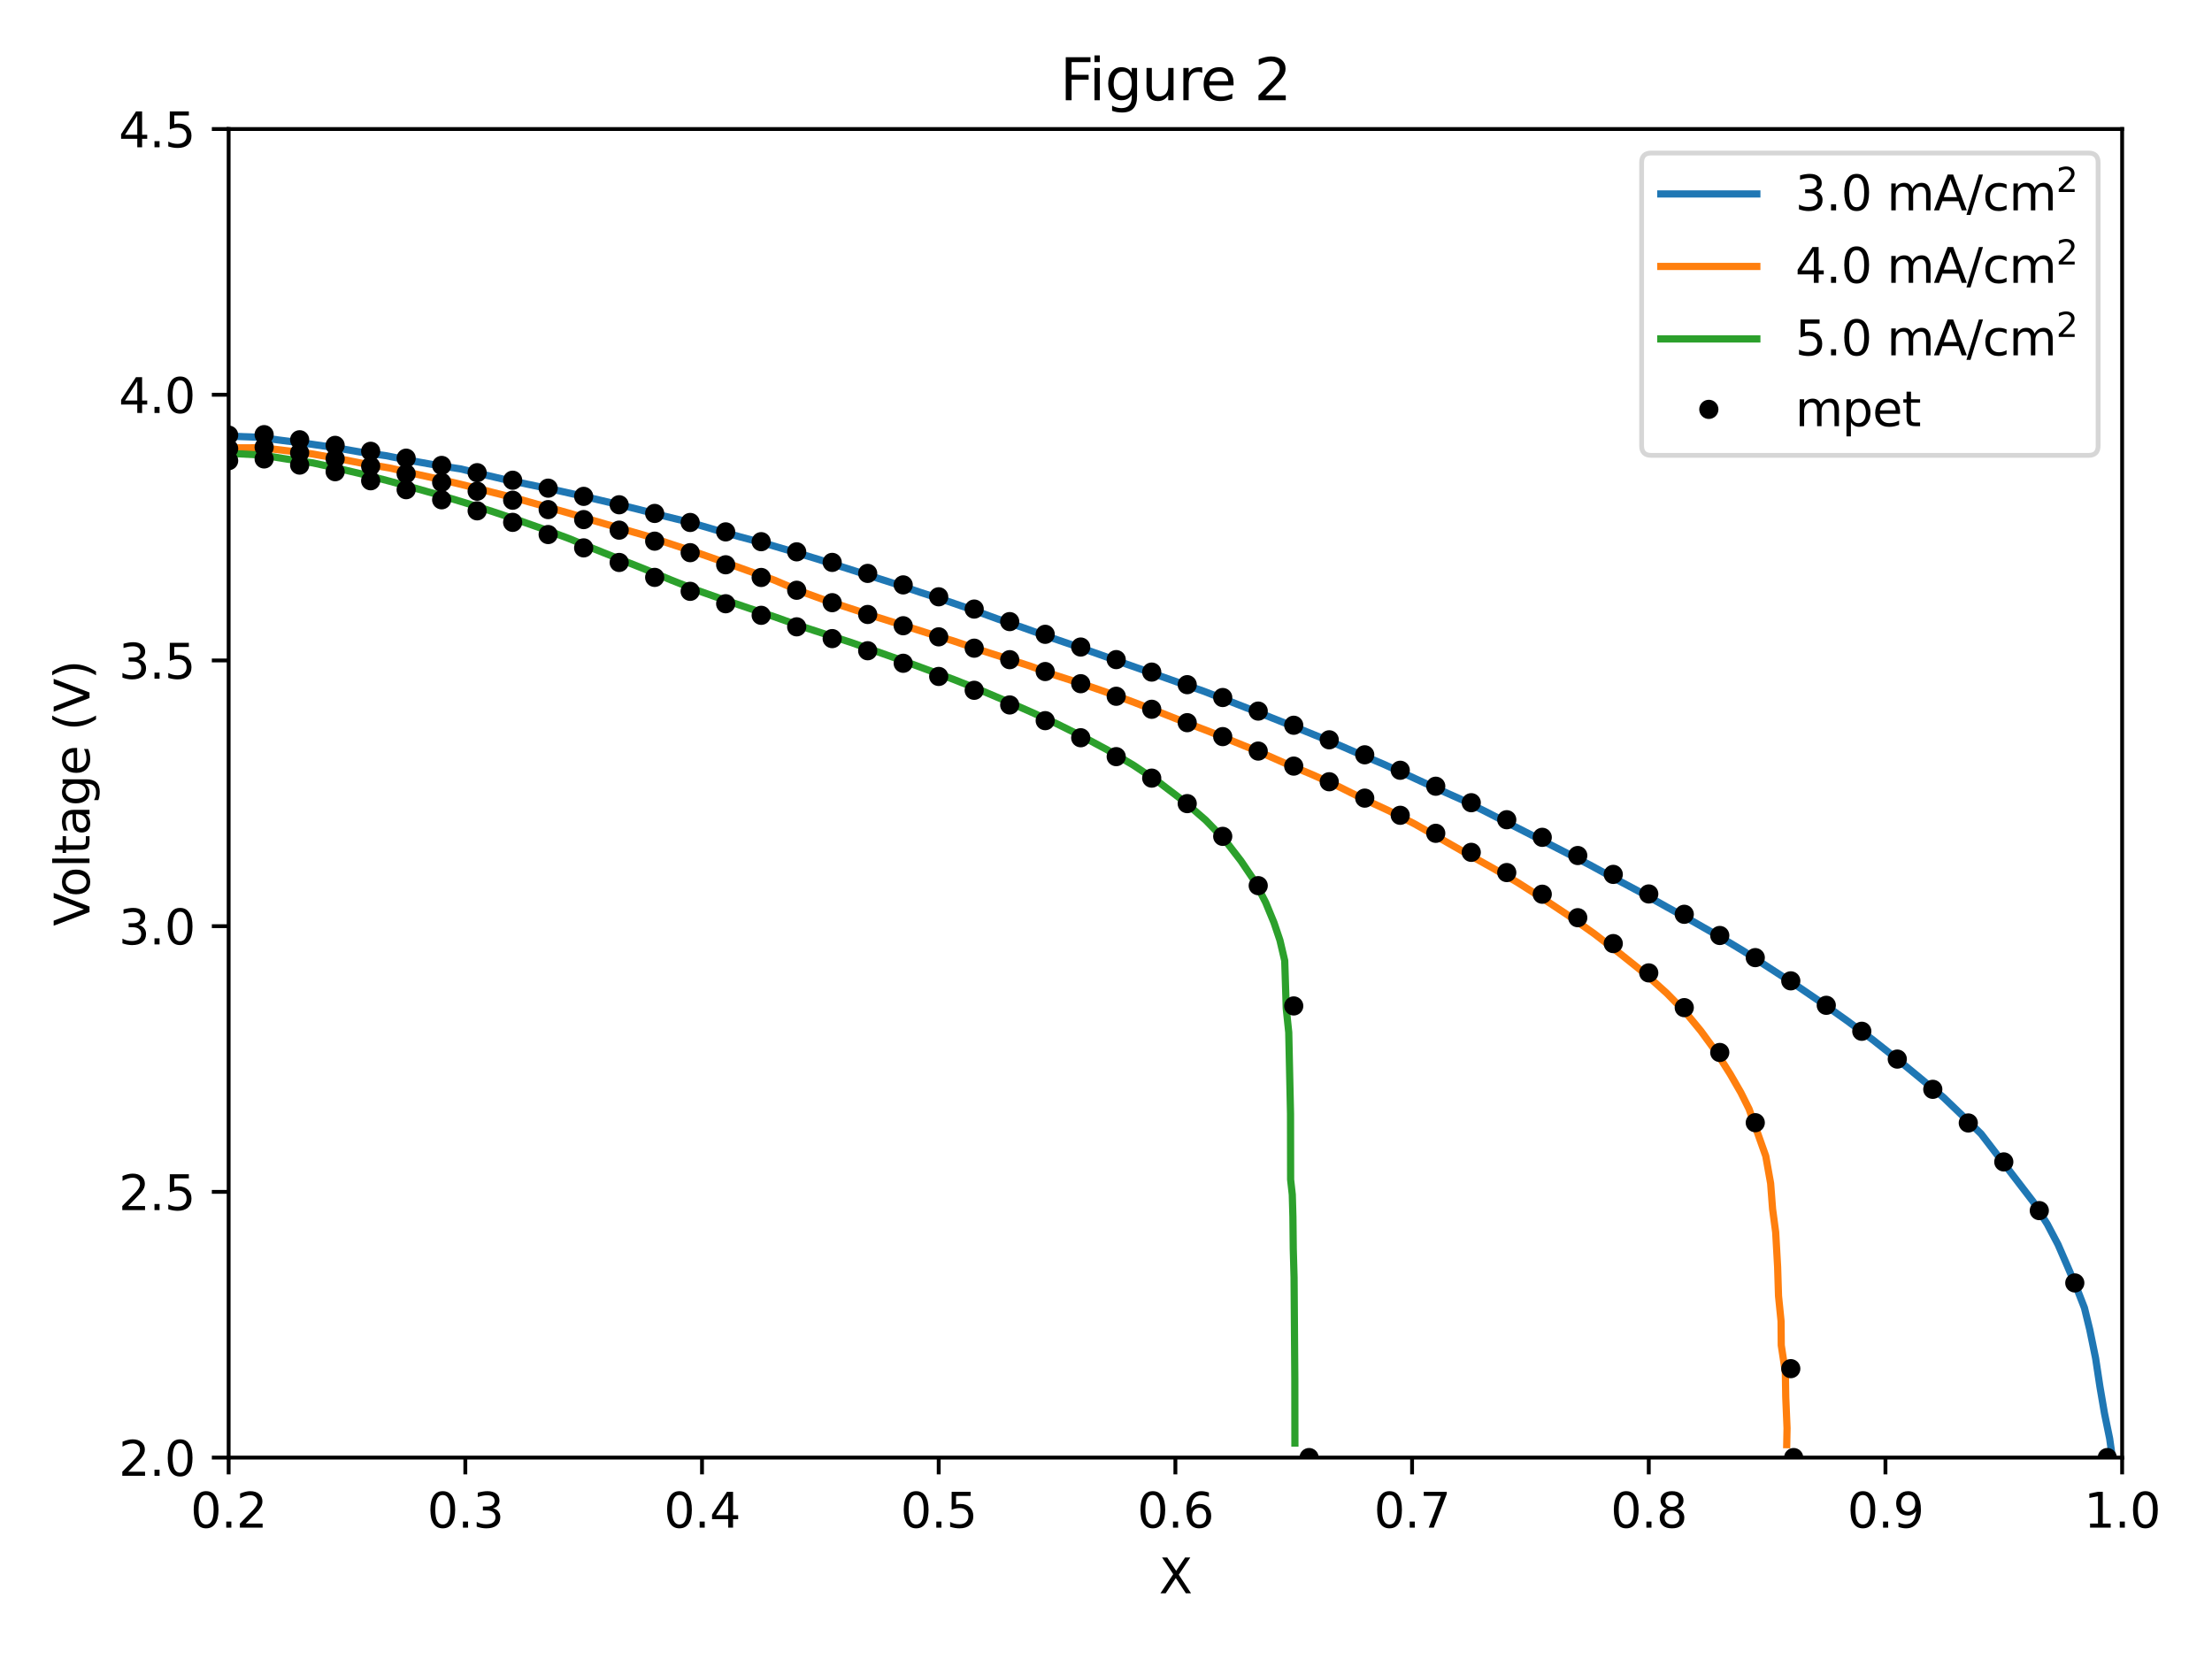 <?xml version="1.0" encoding="utf-8" standalone="no"?>
<!DOCTYPE svg PUBLIC "-//W3C//DTD SVG 1.1//EN"
  "http://www.w3.org/Graphics/SVG/1.1/DTD/svg11.dtd">
<svg xmlns:xlink="http://www.w3.org/1999/xlink" width="460.8pt" height="345.6pt" viewBox="0 0 460.8 345.6" xmlns="http://www.w3.org/2000/svg" version="1.1">
 <defs>
  <style type="text/css">*{stroke-linejoin: round; stroke-linecap: butt}</style>
 </defs>
 <g id="figure_1">
  <g id="patch_1">
   <path d="M 0 345.6 
L 460.8 345.6 
L 460.8 0 
L 0 0 
z
" style="fill: #ffffff"/>
  </g>
  <g id="axes_1">
   <g id="patch_2">
    <path d="M 47.63 303.64 
L 442.08 303.64 
L 442.08 26.88 
L 47.63 26.88 
z
" style="fill: #ffffff"/>
   </g>
   <g id="matplotlib.axis_1">
    <g id="xtick_1">
     <g id="line2d_1">
      <defs>
       <path id="mc7cf202cdc" d="M 0 0 
L 0 3.5 
" style="stroke: #000000; stroke-width: 0.8"/>
      </defs>
      <g>
       <use xlink:href="#mc7cf202cdc" x="47.63" y="303.64" style="stroke: #000000; stroke-width: 0.8"/>
      </g>
     </g>
     <g id="text_1">
      <!-- 0.2 -->
      <g transform="translate(39.678 318.238) scale(0.1 -0.1)">
       <defs>
        <path id="DejaVuSans-30" d="M 2034 4250 
Q 1547 4250 1301 3770 
Q 1056 3291 1056 2328 
Q 1056 1369 1301 889 
Q 1547 409 2034 409 
Q 2525 409 2770 889 
Q 3016 1369 3016 2328 
Q 3016 3291 2770 3770 
Q 2525 4250 2034 4250 
z
M 2034 4750 
Q 2819 4750 3233 4129 
Q 3647 3509 3647 2328 
Q 3647 1150 3233 529 
Q 2819 -91 2034 -91 
Q 1250 -91 836 529 
Q 422 1150 422 2328 
Q 422 3509 836 4129 
Q 1250 4750 2034 4750 
z
" transform="scale(0.016)"/>
        <path id="DejaVuSans-2e" d="M 684 794 
L 1344 794 
L 1344 0 
L 684 0 
L 684 794 
z
" transform="scale(0.016)"/>
        <path id="DejaVuSans-32" d="M 1228 531 
L 3431 531 
L 3431 0 
L 469 0 
L 469 531 
Q 828 903 1448 1529 
Q 2069 2156 2228 2338 
Q 2531 2678 2651 2914 
Q 2772 3150 2772 3378 
Q 2772 3750 2511 3984 
Q 2250 4219 1831 4219 
Q 1534 4219 1204 4116 
Q 875 4013 500 3803 
L 500 4441 
Q 881 4594 1212 4672 
Q 1544 4750 1819 4750 
Q 2544 4750 2975 4387 
Q 3406 4025 3406 3419 
Q 3406 3131 3298 2873 
Q 3191 2616 2906 2266 
Q 2828 2175 2409 1742 
Q 1991 1309 1228 531 
z
" transform="scale(0.016)"/>
       </defs>
       <use xlink:href="#DejaVuSans-30"/>
       <use xlink:href="#DejaVuSans-2e" x="63.623"/>
       <use xlink:href="#DejaVuSans-32" x="95.41"/>
      </g>
     </g>
    </g>
    <g id="xtick_2">
     <g id="line2d_2">
      <g>
       <use xlink:href="#mc7cf202cdc" x="96.936" y="303.64" style="stroke: #000000; stroke-width: 0.8"/>
      </g>
     </g>
     <g id="text_2">
      <!-- 0.3 -->
      <g transform="translate(88.985 318.238) scale(0.1 -0.1)">
       <defs>
        <path id="DejaVuSans-33" d="M 2597 2516 
Q 3050 2419 3304 2112 
Q 3559 1806 3559 1356 
Q 3559 666 3084 287 
Q 2609 -91 1734 -91 
Q 1441 -91 1130 -33 
Q 819 25 488 141 
L 488 750 
Q 750 597 1062 519 
Q 1375 441 1716 441 
Q 2309 441 2620 675 
Q 2931 909 2931 1356 
Q 2931 1769 2642 2001 
Q 2353 2234 1838 2234 
L 1294 2234 
L 1294 2753 
L 1863 2753 
Q 2328 2753 2575 2939 
Q 2822 3125 2822 3475 
Q 2822 3834 2567 4026 
Q 2313 4219 1838 4219 
Q 1578 4219 1281 4162 
Q 984 4106 628 3988 
L 628 4550 
Q 988 4650 1302 4700 
Q 1616 4750 1894 4750 
Q 2613 4750 3031 4423 
Q 3450 4097 3450 3541 
Q 3450 3153 3228 2886 
Q 3006 2619 2597 2516 
z
" transform="scale(0.016)"/>
       </defs>
       <use xlink:href="#DejaVuSans-30"/>
       <use xlink:href="#DejaVuSans-2e" x="63.623"/>
       <use xlink:href="#DejaVuSans-33" x="95.41"/>
      </g>
     </g>
    </g>
    <g id="xtick_3">
     <g id="line2d_3">
      <g>
       <use xlink:href="#mc7cf202cdc" x="146.243" y="303.64" style="stroke: #000000; stroke-width: 0.8"/>
      </g>
     </g>
     <g id="text_3">
      <!-- 0.4 -->
      <g transform="translate(138.291 318.238) scale(0.1 -0.1)">
       <defs>
        <path id="DejaVuSans-34" d="M 2419 4116 
L 825 1625 
L 2419 1625 
L 2419 4116 
z
M 2253 4666 
L 3047 4666 
L 3047 1625 
L 3713 1625 
L 3713 1100 
L 3047 1100 
L 3047 0 
L 2419 0 
L 2419 1100 
L 313 1100 
L 313 1709 
L 2253 4666 
z
" transform="scale(0.016)"/>
       </defs>
       <use xlink:href="#DejaVuSans-30"/>
       <use xlink:href="#DejaVuSans-2e" x="63.623"/>
       <use xlink:href="#DejaVuSans-34" x="95.41"/>
      </g>
     </g>
    </g>
    <g id="xtick_4">
     <g id="line2d_4">
      <g>
       <use xlink:href="#mc7cf202cdc" x="195.549" y="303.64" style="stroke: #000000; stroke-width: 0.8"/>
      </g>
     </g>
     <g id="text_4">
      <!-- 0.5 -->
      <g transform="translate(187.597 318.238) scale(0.1 -0.1)">
       <defs>
        <path id="DejaVuSans-35" d="M 691 4666 
L 3169 4666 
L 3169 4134 
L 1269 4134 
L 1269 2991 
Q 1406 3038 1543 3061 
Q 1681 3084 1819 3084 
Q 2600 3084 3056 2656 
Q 3513 2228 3513 1497 
Q 3513 744 3044 326 
Q 2575 -91 1722 -91 
Q 1428 -91 1123 -41 
Q 819 9 494 109 
L 494 744 
Q 775 591 1075 516 
Q 1375 441 1709 441 
Q 2250 441 2565 725 
Q 2881 1009 2881 1497 
Q 2881 1984 2565 2268 
Q 2250 2553 1709 2553 
Q 1456 2553 1204 2497 
Q 953 2441 691 2322 
L 691 4666 
z
" transform="scale(0.016)"/>
       </defs>
       <use xlink:href="#DejaVuSans-30"/>
       <use xlink:href="#DejaVuSans-2e" x="63.623"/>
       <use xlink:href="#DejaVuSans-35" x="95.41"/>
      </g>
     </g>
    </g>
    <g id="xtick_5">
     <g id="line2d_5">
      <g>
       <use xlink:href="#mc7cf202cdc" x="244.855" y="303.64" style="stroke: #000000; stroke-width: 0.8"/>
      </g>
     </g>
     <g id="text_5">
      <!-- 0.6 -->
      <g transform="translate(236.903 318.238) scale(0.1 -0.1)">
       <defs>
        <path id="DejaVuSans-36" d="M 2113 2584 
Q 1688 2584 1439 2293 
Q 1191 2003 1191 1497 
Q 1191 994 1439 701 
Q 1688 409 2113 409 
Q 2538 409 2786 701 
Q 3034 994 3034 1497 
Q 3034 2003 2786 2293 
Q 2538 2584 2113 2584 
z
M 3366 4563 
L 3366 3988 
Q 3128 4100 2886 4159 
Q 2644 4219 2406 4219 
Q 1781 4219 1451 3797 
Q 1122 3375 1075 2522 
Q 1259 2794 1537 2939 
Q 1816 3084 2150 3084 
Q 2853 3084 3261 2657 
Q 3669 2231 3669 1497 
Q 3669 778 3244 343 
Q 2819 -91 2113 -91 
Q 1303 -91 875 529 
Q 447 1150 447 2328 
Q 447 3434 972 4092 
Q 1497 4750 2381 4750 
Q 2619 4750 2861 4703 
Q 3103 4656 3366 4563 
z
" transform="scale(0.016)"/>
       </defs>
       <use xlink:href="#DejaVuSans-30"/>
       <use xlink:href="#DejaVuSans-2e" x="63.623"/>
       <use xlink:href="#DejaVuSans-36" x="95.41"/>
      </g>
     </g>
    </g>
    <g id="xtick_6">
     <g id="line2d_6">
      <g>
       <use xlink:href="#mc7cf202cdc" x="294.161" y="303.64" style="stroke: #000000; stroke-width: 0.8"/>
      </g>
     </g>
     <g id="text_6">
      <!-- 0.7 -->
      <g transform="translate(286.21 318.238) scale(0.1 -0.1)">
       <defs>
        <path id="DejaVuSans-37" d="M 525 4666 
L 3525 4666 
L 3525 4397 
L 1831 0 
L 1172 0 
L 2766 4134 
L 525 4134 
L 525 4666 
z
" transform="scale(0.016)"/>
       </defs>
       <use xlink:href="#DejaVuSans-30"/>
       <use xlink:href="#DejaVuSans-2e" x="63.623"/>
       <use xlink:href="#DejaVuSans-37" x="95.41"/>
      </g>
     </g>
    </g>
    <g id="xtick_7">
     <g id="line2d_7">
      <g>
       <use xlink:href="#mc7cf202cdc" x="343.467" y="303.64" style="stroke: #000000; stroke-width: 0.8"/>
      </g>
     </g>
     <g id="text_7">
      <!-- 0.8 -->
      <g transform="translate(335.516 318.238) scale(0.1 -0.1)">
       <defs>
        <path id="DejaVuSans-38" d="M 2034 2216 
Q 1584 2216 1326 1975 
Q 1069 1734 1069 1313 
Q 1069 891 1326 650 
Q 1584 409 2034 409 
Q 2484 409 2743 651 
Q 3003 894 3003 1313 
Q 3003 1734 2745 1975 
Q 2488 2216 2034 2216 
z
M 1403 2484 
Q 997 2584 770 2862 
Q 544 3141 544 3541 
Q 544 4100 942 4425 
Q 1341 4750 2034 4750 
Q 2731 4750 3128 4425 
Q 3525 4100 3525 3541 
Q 3525 3141 3298 2862 
Q 3072 2584 2669 2484 
Q 3125 2378 3379 2068 
Q 3634 1759 3634 1313 
Q 3634 634 3220 271 
Q 2806 -91 2034 -91 
Q 1263 -91 848 271 
Q 434 634 434 1313 
Q 434 1759 690 2068 
Q 947 2378 1403 2484 
z
M 1172 3481 
Q 1172 3119 1398 2916 
Q 1625 2713 2034 2713 
Q 2441 2713 2670 2916 
Q 2900 3119 2900 3481 
Q 2900 3844 2670 4047 
Q 2441 4250 2034 4250 
Q 1625 4250 1398 4047 
Q 1172 3844 1172 3481 
z
" transform="scale(0.016)"/>
       </defs>
       <use xlink:href="#DejaVuSans-30"/>
       <use xlink:href="#DejaVuSans-2e" x="63.623"/>
       <use xlink:href="#DejaVuSans-38" x="95.41"/>
      </g>
     </g>
    </g>
    <g id="xtick_8">
     <g id="line2d_8">
      <g>
       <use xlink:href="#mc7cf202cdc" x="392.774" y="303.64" style="stroke: #000000; stroke-width: 0.8"/>
      </g>
     </g>
     <g id="text_8">
      <!-- 0.9 -->
      <g transform="translate(384.822 318.238) scale(0.1 -0.1)">
       <defs>
        <path id="DejaVuSans-39" d="M 703 97 
L 703 672 
Q 941 559 1184 500 
Q 1428 441 1663 441 
Q 2288 441 2617 861 
Q 2947 1281 2994 2138 
Q 2813 1869 2534 1725 
Q 2256 1581 1919 1581 
Q 1219 1581 811 2004 
Q 403 2428 403 3163 
Q 403 3881 828 4315 
Q 1253 4750 1959 4750 
Q 2769 4750 3195 4129 
Q 3622 3509 3622 2328 
Q 3622 1225 3098 567 
Q 2575 -91 1691 -91 
Q 1453 -91 1209 -44 
Q 966 3 703 97 
z
M 1959 2075 
Q 2384 2075 2632 2365 
Q 2881 2656 2881 3163 
Q 2881 3666 2632 3958 
Q 2384 4250 1959 4250 
Q 1534 4250 1286 3958 
Q 1038 3666 1038 3163 
Q 1038 2656 1286 2365 
Q 1534 2075 1959 2075 
z
" transform="scale(0.016)"/>
       </defs>
       <use xlink:href="#DejaVuSans-30"/>
       <use xlink:href="#DejaVuSans-2e" x="63.623"/>
       <use xlink:href="#DejaVuSans-39" x="95.41"/>
      </g>
     </g>
    </g>
    <g id="xtick_9">
     <g id="line2d_9">
      <g>
       <use xlink:href="#mc7cf202cdc" x="442.08" y="303.64" style="stroke: #000000; stroke-width: 0.8"/>
      </g>
     </g>
     <g id="text_9">
      <!-- 1.0 -->
      <g transform="translate(434.128 318.238) scale(0.1 -0.1)">
       <defs>
        <path id="DejaVuSans-31" d="M 794 531 
L 1825 531 
L 1825 4091 
L 703 3866 
L 703 4441 
L 1819 4666 
L 2450 4666 
L 2450 531 
L 3481 531 
L 3481 0 
L 794 0 
L 794 531 
z
" transform="scale(0.016)"/>
       </defs>
       <use xlink:href="#DejaVuSans-31"/>
       <use xlink:href="#DejaVuSans-2e" x="63.623"/>
       <use xlink:href="#DejaVuSans-30" x="95.41"/>
      </g>
     </g>
    </g>
    <g id="text_10">
     <!-- X -->
     <g transform="translate(241.43 331.917) scale(0.1 -0.1)">
      <defs>
       <path id="DejaVuSans-58" d="M 403 4666 
L 1081 4666 
L 2241 2931 
L 3406 4666 
L 4084 4666 
L 2584 2425 
L 4184 0 
L 3506 0 
L 2194 1984 
L 872 0 
L 191 0 
L 1856 2491 
L 403 4666 
z
" transform="scale(0.016)"/>
      </defs>
      <use xlink:href="#DejaVuSans-58"/>
     </g>
    </g>
   </g>
   <g id="matplotlib.axis_2">
    <g id="ytick_1">
     <g id="line2d_10">
      <defs>
       <path id="m105c215c92" d="M 0 0 
L -3.5 0 
" style="stroke: #000000; stroke-width: 0.8"/>
      </defs>
      <g>
       <use xlink:href="#m105c215c92" x="47.63" y="303.64" style="stroke: #000000; stroke-width: 0.8"/>
      </g>
     </g>
     <g id="text_11">
      <!-- 2.0 -->
      <g transform="translate(24.727 307.439) scale(0.1 -0.1)">
       <use xlink:href="#DejaVuSans-32"/>
       <use xlink:href="#DejaVuSans-2e" x="63.623"/>
       <use xlink:href="#DejaVuSans-30" x="95.41"/>
      </g>
     </g>
    </g>
    <g id="ytick_2">
     <g id="line2d_11">
      <g>
       <use xlink:href="#m105c215c92" x="47.63" y="248.288" style="stroke: #000000; stroke-width: 0.8"/>
      </g>
     </g>
     <g id="text_12">
      <!-- 2.5 -->
      <g transform="translate(24.727 252.087) scale(0.1 -0.1)">
       <use xlink:href="#DejaVuSans-32"/>
       <use xlink:href="#DejaVuSans-2e" x="63.623"/>
       <use xlink:href="#DejaVuSans-35" x="95.41"/>
      </g>
     </g>
    </g>
    <g id="ytick_3">
     <g id="line2d_12">
      <g>
       <use xlink:href="#m105c215c92" x="47.63" y="192.936" style="stroke: #000000; stroke-width: 0.8"/>
      </g>
     </g>
     <g id="text_13">
      <!-- 3.0 -->
      <g transform="translate(24.727 196.735) scale(0.1 -0.1)">
       <use xlink:href="#DejaVuSans-33"/>
       <use xlink:href="#DejaVuSans-2e" x="63.623"/>
       <use xlink:href="#DejaVuSans-30" x="95.41"/>
      </g>
     </g>
    </g>
    <g id="ytick_4">
     <g id="line2d_13">
      <g>
       <use xlink:href="#m105c215c92" x="47.63" y="137.584" style="stroke: #000000; stroke-width: 0.8"/>
      </g>
     </g>
     <g id="text_14">
      <!-- 3.5 -->
      <g transform="translate(24.727 141.383) scale(0.1 -0.1)">
       <use xlink:href="#DejaVuSans-33"/>
       <use xlink:href="#DejaVuSans-2e" x="63.623"/>
       <use xlink:href="#DejaVuSans-35" x="95.41"/>
      </g>
     </g>
    </g>
    <g id="ytick_5">
     <g id="line2d_14">
      <g>
       <use xlink:href="#m105c215c92" x="47.63" y="82.232" style="stroke: #000000; stroke-width: 0.8"/>
      </g>
     </g>
     <g id="text_15">
      <!-- 4.0 -->
      <g transform="translate(24.727 86.031) scale(0.1 -0.1)">
       <use xlink:href="#DejaVuSans-34"/>
       <use xlink:href="#DejaVuSans-2e" x="63.623"/>
       <use xlink:href="#DejaVuSans-30" x="95.41"/>
      </g>
     </g>
    </g>
    <g id="ytick_6">
     <g id="line2d_15">
      <g>
       <use xlink:href="#m105c215c92" x="47.63" y="26.88" style="stroke: #000000; stroke-width: 0.8"/>
      </g>
     </g>
     <g id="text_16">
      <!-- 4.5 -->
      <g transform="translate(24.727 30.679) scale(0.1 -0.1)">
       <use xlink:href="#DejaVuSans-34"/>
       <use xlink:href="#DejaVuSans-2e" x="63.623"/>
       <use xlink:href="#DejaVuSans-35" x="95.41"/>
      </g>
     </g>
    </g>
    <g id="text_17">
     <!-- Voltage (V) -->
     <g transform="translate(18.647 192.927) rotate(-90) scale(0.1 -0.1)">
      <defs>
       <path id="DejaVuSans-56" d="M 1831 0 
L 50 4666 
L 709 4666 
L 2188 738 
L 3669 4666 
L 4325 4666 
L 2547 0 
L 1831 0 
z
" transform="scale(0.016)"/>
       <path id="DejaVuSans-6f" d="M 1959 3097 
Q 1497 3097 1228 2736 
Q 959 2375 959 1747 
Q 959 1119 1226 758 
Q 1494 397 1959 397 
Q 2419 397 2687 759 
Q 2956 1122 2956 1747 
Q 2956 2369 2687 2733 
Q 2419 3097 1959 3097 
z
M 1959 3584 
Q 2709 3584 3137 3096 
Q 3566 2609 3566 1747 
Q 3566 888 3137 398 
Q 2709 -91 1959 -91 
Q 1206 -91 779 398 
Q 353 888 353 1747 
Q 353 2609 779 3096 
Q 1206 3584 1959 3584 
z
" transform="scale(0.016)"/>
       <path id="DejaVuSans-6c" d="M 603 4863 
L 1178 4863 
L 1178 0 
L 603 0 
L 603 4863 
z
" transform="scale(0.016)"/>
       <path id="DejaVuSans-74" d="M 1172 4494 
L 1172 3500 
L 2356 3500 
L 2356 3053 
L 1172 3053 
L 1172 1153 
Q 1172 725 1289 603 
Q 1406 481 1766 481 
L 2356 481 
L 2356 0 
L 1766 0 
Q 1100 0 847 248 
Q 594 497 594 1153 
L 594 3053 
L 172 3053 
L 172 3500 
L 594 3500 
L 594 4494 
L 1172 4494 
z
" transform="scale(0.016)"/>
       <path id="DejaVuSans-61" d="M 2194 1759 
Q 1497 1759 1228 1600 
Q 959 1441 959 1056 
Q 959 750 1161 570 
Q 1363 391 1709 391 
Q 2188 391 2477 730 
Q 2766 1069 2766 1631 
L 2766 1759 
L 2194 1759 
z
M 3341 1997 
L 3341 0 
L 2766 0 
L 2766 531 
Q 2569 213 2275 61 
Q 1981 -91 1556 -91 
Q 1019 -91 701 211 
Q 384 513 384 1019 
Q 384 1609 779 1909 
Q 1175 2209 1959 2209 
L 2766 2209 
L 2766 2266 
Q 2766 2663 2505 2880 
Q 2244 3097 1772 3097 
Q 1472 3097 1187 3025 
Q 903 2953 641 2809 
L 641 3341 
Q 956 3463 1253 3523 
Q 1550 3584 1831 3584 
Q 2591 3584 2966 3190 
Q 3341 2797 3341 1997 
z
" transform="scale(0.016)"/>
       <path id="DejaVuSans-67" d="M 2906 1791 
Q 2906 2416 2648 2759 
Q 2391 3103 1925 3103 
Q 1463 3103 1205 2759 
Q 947 2416 947 1791 
Q 947 1169 1205 825 
Q 1463 481 1925 481 
Q 2391 481 2648 825 
Q 2906 1169 2906 1791 
z
M 3481 434 
Q 3481 -459 3084 -895 
Q 2688 -1331 1869 -1331 
Q 1566 -1331 1297 -1286 
Q 1028 -1241 775 -1147 
L 775 -588 
Q 1028 -725 1275 -790 
Q 1522 -856 1778 -856 
Q 2344 -856 2625 -561 
Q 2906 -266 2906 331 
L 2906 616 
Q 2728 306 2450 153 
Q 2172 0 1784 0 
Q 1141 0 747 490 
Q 353 981 353 1791 
Q 353 2603 747 3093 
Q 1141 3584 1784 3584 
Q 2172 3584 2450 3431 
Q 2728 3278 2906 2969 
L 2906 3500 
L 3481 3500 
L 3481 434 
z
" transform="scale(0.016)"/>
       <path id="DejaVuSans-65" d="M 3597 1894 
L 3597 1613 
L 953 1613 
Q 991 1019 1311 708 
Q 1631 397 2203 397 
Q 2534 397 2845 478 
Q 3156 559 3463 722 
L 3463 178 
Q 3153 47 2828 -22 
Q 2503 -91 2169 -91 
Q 1331 -91 842 396 
Q 353 884 353 1716 
Q 353 2575 817 3079 
Q 1281 3584 2069 3584 
Q 2775 3584 3186 3129 
Q 3597 2675 3597 1894 
z
M 3022 2063 
Q 3016 2534 2758 2815 
Q 2500 3097 2075 3097 
Q 1594 3097 1305 2825 
Q 1016 2553 972 2059 
L 3022 2063 
z
" transform="scale(0.016)"/>
       <path id="DejaVuSans-20" transform="scale(0.016)"/>
       <path id="DejaVuSans-28" d="M 1984 4856 
Q 1566 4138 1362 3434 
Q 1159 2731 1159 2009 
Q 1159 1288 1364 580 
Q 1569 -128 1984 -844 
L 1484 -844 
Q 1016 -109 783 600 
Q 550 1309 550 2009 
Q 550 2706 781 3412 
Q 1013 4119 1484 4856 
L 1984 4856 
z
" transform="scale(0.016)"/>
       <path id="DejaVuSans-29" d="M 513 4856 
L 1013 4856 
Q 1481 4119 1714 3412 
Q 1947 2706 1947 2009 
Q 1947 1309 1714 600 
Q 1481 -109 1013 -844 
L 513 -844 
Q 928 -128 1133 580 
Q 1338 1288 1338 2009 
Q 1338 2731 1133 3434 
Q 928 4138 513 4856 
z
" transform="scale(0.016)"/>
      </defs>
      <use xlink:href="#DejaVuSans-56"/>
      <use xlink:href="#DejaVuSans-6f" x="60.658"/>
      <use xlink:href="#DejaVuSans-6c" x="121.84"/>
      <use xlink:href="#DejaVuSans-74" x="149.623"/>
      <use xlink:href="#DejaVuSans-61" x="188.832"/>
      <use xlink:href="#DejaVuSans-67" x="250.111"/>
      <use xlink:href="#DejaVuSans-65" x="313.588"/>
      <use xlink:href="#DejaVuSans-20" x="375.111"/>
      <use xlink:href="#DejaVuSans-28" x="406.898"/>
      <use xlink:href="#DejaVuSans-56" x="445.912"/>
      <use xlink:href="#DejaVuSans-29" x="514.32"/>
     </g>
    </g>
   </g>
   <g id="line2d_16">
    <path d="M 48.253 90.88 
L 53.592 91.076 
L 58.937 91.775 
L 64.281 92.448 
L 69.626 93.222 
L 74.973 94.152 
L 80.318 94.913 
L 85.868 96.006 
L 91.041 96.933 
L 95.981 97.688 
L 100.142 98.717 
L 104.91 99.834 
L 110.301 100.954 
L 116.785 102.316 
L 122.134 103.523 
L 127.485 104.782 
L 132.835 106.076 
L 138.187 107.457 
L 143.538 108.768 
L 148.892 110.34 
L 154.245 111.86 
L 159.597 113.275 
L 164.95 114.847 
L 170.305 116.471 
L 175.66 118.164 
L 181.015 119.875 
L 186.37 121.586 
L 191.726 123.4 
L 197.081 125.128 
L 202.438 126.978 
L 207.796 128.931 
L 213.152 130.764 
L 218.51 132.682 
L 223.866 134.515 
L 229.223 136.399 
L 234.581 138.318 
L 239.938 140.202 
L 245.295 142.104 
L 250.651 143.953 
L 256.01 146.028 
L 261.37 148.121 
L 266.729 150.248 
L 272.089 152.393 
L 277.449 154.572 
L 282.811 156.907 
L 288.172 159.173 
L 293.535 161.613 
L 298.898 164.088 
L 304.261 166.475 
L 309.626 169.14 
L 314.992 171.893 
L 320.358 174.627 
L 325.725 177.38 
L 331.091 180.132 
L 336.459 183.057 
L 341.827 185.914 
L 347.196 188.926 
L 352.564 191.887 
L 357.934 194.951 
L 363.305 198.189 
L 368.679 201.688 
L 374.053 205.169 
L 379.43 208.841 
L 384.807 212.652 
L 390.187 216.654 
L 395.08 220.531 
L 399.975 224.555 
L 404.87 228.622 
L 409.281 232.858 
L 412.714 236.222 
L 423.538 250.326 
L 426.499 255.029 
L 428.728 259.265 
L 430.717 263.845 
L 432.459 267.916 
L 434.228 272.456 
L 435.34 277.013 
L 436.557 282.96 
L 437.453 288.873 
L 438.39 294.364 
L 439.482 299.693 
L 439.93 302.866 
" clip-path="url(#pd13c7bc0a1)" style="fill: none; stroke: #1f77b4; stroke-width: 1.5; stroke-linecap: square"/>
   </g>
   <g id="line2d_17">
    <path d="M 49.2 93.295 
L 54.522 93.278 
L 59.85 93.906 
L 65.178 94.584 
L 70.508 95.542 
L 75.84 96.591 
L 81.17 97.494 
L 86.502 98.732 
L 91.834 99.9 
L 97.168 101.179 
L 102.501 102.533 
L 107.835 103.893 
L 113.17 105.393 
L 118.505 106.892 
L 123.841 108.496 
L 129.176 110.048 
L 134.511 111.583 
L 139.849 113.361 
L 145.186 115.122 
L 150.524 116.988 
L 155.862 118.906 
L 161.2 120.807 
L 166.542 123.091 
L 171.88 125.026 
L 177.217 126.77 
L 182.554 128.514 
L 187.891 130.188 
L 193.227 131.879 
L 198.563 133.501 
L 203.901 135.314 
L 209.237 137.023 
L 214.574 138.749 
L 219.913 140.684 
L 225.249 142.393 
L 230.587 144.242 
L 235.926 146.194 
L 241.265 148.252 
L 246.605 150.362 
L 251.945 152.402 
L 257.285 154.582 
L 262.626 156.761 
L 267.968 159.115 
L 273.309 161.347 
L 278.652 163.753 
L 283.996 166.421 
L 289.339 168.897 
L 294.684 171.635 
L 300.032 174.669 
L 305.38 177.72 
L 310.727 180.702 
L 316.075 183.788 
L 321.426 187.188 
L 326.778 190.745 
L 332.132 194.529 
L 337.489 198.661 
L 342.603 202.75 
L 347.234 206.917 
L 351.138 210.902 
L 354.315 214.757 
L 357.497 219.108 
L 360.438 223.753 
L 362.648 227.589 
L 364.37 231.041 
L 367.838 240.823 
L 368.853 246.514 
L 369.26 251.852 
L 369.905 256.686 
L 370.311 263.895 
L 370.499 269.978 
L 371.027 275.22 
L 371.068 280.239 
L 371.921 285.833 
L 372.005 291.076 
L 372.276 297.521 
L 372.208 300.954 
" clip-path="url(#pd13c7bc0a1)" style="fill: none; stroke: #ff7f0e; stroke-width: 1.5; stroke-linecap: square"/>
   </g>
   <g id="line2d_18">
    <path d="M 49.155 94.51 
L 54.484 94.789 
L 59.818 95.643 
L 65.151 96.427 
L 70.487 97.595 
L 75.823 98.849 
L 81.161 100.243 
L 86.499 101.707 
L 91.837 103.206 
L 97.176 104.826 
L 102.516 106.534 
L 107.857 108.329 
L 113.198 110.21 
L 118.54 112.197 
L 123.884 114.393 
L 129.227 116.536 
L 134.57 118.662 
L 139.914 120.875 
L 145.256 122.983 
L 150.598 124.865 
L 155.938 126.677 
L 161.279 128.472 
L 166.62 130.371 
L 171.96 132.114 
L 177.3 133.839 
L 182.642 135.721 
L 187.983 137.603 
L 193.325 139.572 
L 198.667 141.541 
L 204.01 143.667 
L 209.354 145.932 
L 214.698 148.285 
L 220.044 150.724 
L 225.391 153.373 
L 230.739 156.248 
L 236.09 159.384 
L 241.444 162.974 
L 246.558 166.863 
L 251.189 170.872 
L 255.093 174.903 
L 258.516 179.339 
L 261.455 183.693 
L 263.666 188.005 
L 265.392 192.19 
L 266.631 195.864 
L 267.631 200.129 
L 267.947 210.072 
L 268.469 215.064 
L 268.838 231.995 
L 268.86 245.732 
L 269.206 248.863 
L 269.337 253.463 
L 269.412 260.172 
L 269.577 266.114 
L 269.609 270.331 
L 269.64 274.548 
L 269.672 278.765 
L 269.703 282.982 
L 269.735 287.199 
L 269.754 300.616 
" clip-path="url(#pd13c7bc0a1)" style="fill: none; stroke: #2ca02c; stroke-width: 1.5; stroke-linecap: square"/>
   </g>
   <g id="line2d_19">
    <defs>
     <path id="mfe795e4173" d="M 0 1.5 
C 0.398 1.5 0.779 1.342 1.061 1.061 
C 1.342 0.779 1.5 0.398 1.5 0 
C 1.5 -0.398 1.342 -0.779 1.061 -1.061 
C 0.779 -1.342 0.398 -1.5 0 -1.5 
C -0.398 -1.5 -0.779 -1.342 -1.061 -1.061 
C -1.342 -0.779 -1.5 -0.398 -1.5 0 
C -1.5 0.398 -1.342 0.779 -1.061 1.061 
C -0.779 1.342 -0.398 1.5 0 1.5 
z
" style="stroke: #000000"/>
    </defs>
    <g clip-path="url(#pd13c7bc0a1)">
     <use xlink:href="#mfe795e4173" x="47.63" y="90.643" style="stroke: #000000"/>
     <use xlink:href="#mfe795e4173" x="55.026" y="90.545" style="stroke: #000000"/>
     <use xlink:href="#mfe795e4173" x="62.422" y="91.611" style="stroke: #000000"/>
     <use xlink:href="#mfe795e4173" x="69.818" y="92.778" style="stroke: #000000"/>
     <use xlink:href="#mfe795e4173" x="77.214" y="94.013" style="stroke: #000000"/>
     <use xlink:href="#mfe795e4173" x="84.61" y="95.448" style="stroke: #000000"/>
     <use xlink:href="#mfe795e4173" x="92.006" y="96.956" style="stroke: #000000"/>
     <use xlink:href="#mfe795e4173" x="99.402" y="98.469" style="stroke: #000000"/>
     <use xlink:href="#mfe795e4173" x="106.797" y="100.039" style="stroke: #000000"/>
     <use xlink:href="#mfe795e4173" x="114.193" y="101.692" style="stroke: #000000"/>
     <use xlink:href="#mfe795e4173" x="121.589" y="103.402" style="stroke: #000000"/>
     <use xlink:href="#mfe795e4173" x="128.985" y="105.153" style="stroke: #000000"/>
     <use xlink:href="#mfe795e4173" x="136.381" y="106.959" style="stroke: #000000"/>
     <use xlink:href="#mfe795e4173" x="143.777" y="108.839" style="stroke: #000000"/>
     <use xlink:href="#mfe795e4173" x="151.173" y="110.801" style="stroke: #000000"/>
     <use xlink:href="#mfe795e4173" x="158.569" y="112.842" style="stroke: #000000"/>
     <use xlink:href="#mfe795e4173" x="165.965" y="114.958" style="stroke: #000000"/>
     <use xlink:href="#mfe795e4173" x="173.361" y="117.157" style="stroke: #000000"/>
     <use xlink:href="#mfe795e4173" x="180.757" y="119.451" style="stroke: #000000"/>
     <use xlink:href="#mfe795e4173" x="188.153" y="121.843" style="stroke: #000000"/>
     <use xlink:href="#mfe795e4173" x="195.549" y="124.325" style="stroke: #000000"/>
     <use xlink:href="#mfe795e4173" x="202.945" y="126.88" style="stroke: #000000"/>
     <use xlink:href="#mfe795e4173" x="210.341" y="129.492" style="stroke: #000000"/>
     <use xlink:href="#mfe795e4173" x="217.737" y="132.14" style="stroke: #000000"/>
     <use xlink:href="#mfe795e4173" x="225.132" y="134.789" style="stroke: #000000"/>
     <use xlink:href="#mfe795e4173" x="232.528" y="137.409" style="stroke: #000000"/>
     <use xlink:href="#mfe795e4173" x="239.924" y="140.009" style="stroke: #000000"/>
     <use xlink:href="#mfe795e4173" x="247.32" y="142.629" style="stroke: #000000"/>
     <use xlink:href="#mfe795e4173" x="254.716" y="145.306" style="stroke: #000000"/>
     <use xlink:href="#mfe795e4173" x="262.112" y="148.133" style="stroke: #000000"/>
     <use xlink:href="#mfe795e4173" x="269.508" y="151.083" style="stroke: #000000"/>
     <use xlink:href="#mfe795e4173" x="276.904" y="154.115" style="stroke: #000000"/>
     <use xlink:href="#mfe795e4173" x="284.3" y="157.238" style="stroke: #000000"/>
     <use xlink:href="#mfe795e4173" x="291.696" y="160.46" style="stroke: #000000"/>
     <use xlink:href="#mfe795e4173" x="299.092" y="163.785" style="stroke: #000000"/>
     <use xlink:href="#mfe795e4173" x="306.488" y="167.218" style="stroke: #000000"/>
     <use xlink:href="#mfe795e4173" x="313.884" y="170.764" style="stroke: #000000"/>
     <use xlink:href="#mfe795e4173" x="321.28" y="174.429" style="stroke: #000000"/>
     <use xlink:href="#mfe795e4173" x="328.676" y="178.222" style="stroke: #000000"/>
     <use xlink:href="#mfe795e4173" x="336.072" y="182.151" style="stroke: #000000"/>
     <use xlink:href="#mfe795e4173" x="343.467" y="186.228" style="stroke: #000000"/>
     <use xlink:href="#mfe795e4173" x="350.863" y="190.464" style="stroke: #000000"/>
     <use xlink:href="#mfe795e4173" x="358.259" y="194.878" style="stroke: #000000"/>
     <use xlink:href="#mfe795e4173" x="365.655" y="199.49" style="stroke: #000000"/>
     <use xlink:href="#mfe795e4173" x="373.051" y="204.327" style="stroke: #000000"/>
     <use xlink:href="#mfe795e4173" x="380.447" y="209.424" style="stroke: #000000"/>
     <use xlink:href="#mfe795e4173" x="387.843" y="214.833" style="stroke: #000000"/>
     <use xlink:href="#mfe795e4173" x="395.239" y="220.628" style="stroke: #000000"/>
     <use xlink:href="#mfe795e4173" x="402.635" y="226.926" style="stroke: #000000"/>
     <use xlink:href="#mfe795e4173" x="410.031" y="233.934" style="stroke: #000000"/>
     <use xlink:href="#mfe795e4173" x="417.427" y="242.048" style="stroke: #000000"/>
     <use xlink:href="#mfe795e4173" x="424.823" y="252.191" style="stroke: #000000"/>
     <use xlink:href="#mfe795e4173" x="432.219" y="267.258" style="stroke: #000000"/>
     <use xlink:href="#mfe795e4173" x="438.986" y="303.64" style="stroke: #000000"/>
    </g>
   </g>
   <g id="line2d_20">
    <g clip-path="url(#pd13c7bc0a1)">
     <use xlink:href="#mfe795e4173" x="47.63" y="93.458" style="stroke: #000000"/>
     <use xlink:href="#mfe795e4173" x="55.026" y="93.163" style="stroke: #000000"/>
     <use xlink:href="#mfe795e4173" x="62.422" y="94.319" style="stroke: #000000"/>
     <use xlink:href="#mfe795e4173" x="69.818" y="95.574" style="stroke: #000000"/>
     <use xlink:href="#mfe795e4173" x="77.214" y="97.109" style="stroke: #000000"/>
     <use xlink:href="#mfe795e4173" x="84.61" y="98.695" style="stroke: #000000"/>
     <use xlink:href="#mfe795e4173" x="92.006" y="100.478" style="stroke: #000000"/>
     <use xlink:href="#mfe795e4173" x="99.402" y="102.327" style="stroke: #000000"/>
     <use xlink:href="#mfe795e4173" x="106.797" y="104.205" style="stroke: #000000"/>
     <use xlink:href="#mfe795e4173" x="114.193" y="106.16" style="stroke: #000000"/>
     <use xlink:href="#mfe795e4173" x="121.589" y="108.241" style="stroke: #000000"/>
     <use xlink:href="#mfe795e4173" x="128.985" y="110.439" style="stroke: #000000"/>
     <use xlink:href="#mfe795e4173" x="136.381" y="112.733" style="stroke: #000000"/>
     <use xlink:href="#mfe795e4173" x="143.777" y="115.129" style="stroke: #000000"/>
     <use xlink:href="#mfe795e4173" x="151.173" y="117.654" style="stroke: #000000"/>
     <use xlink:href="#mfe795e4173" x="158.569" y="120.296" style="stroke: #000000"/>
     <use xlink:href="#mfe795e4173" x="165.965" y="122.962" style="stroke: #000000"/>
     <use xlink:href="#mfe795e4173" x="173.361" y="125.549" style="stroke: #000000"/>
     <use xlink:href="#mfe795e4173" x="180.757" y="128.006" style="stroke: #000000"/>
     <use xlink:href="#mfe795e4173" x="188.153" y="130.353" style="stroke: #000000"/>
     <use xlink:href="#mfe795e4173" x="195.549" y="132.666" style="stroke: #000000"/>
     <use xlink:href="#mfe795e4173" x="202.945" y="135.028" style="stroke: #000000"/>
     <use xlink:href="#mfe795e4173" x="210.341" y="137.422" style="stroke: #000000"/>
     <use xlink:href="#mfe795e4173" x="217.737" y="139.896" style="stroke: #000000"/>
     <use xlink:href="#mfe795e4173" x="225.132" y="142.428" style="stroke: #000000"/>
     <use xlink:href="#mfe795e4173" x="232.528" y="145.046" style="stroke: #000000"/>
     <use xlink:href="#mfe795e4173" x="239.924" y="147.754" style="stroke: #000000"/>
     <use xlink:href="#mfe795e4173" x="247.32" y="150.546" style="stroke: #000000"/>
     <use xlink:href="#mfe795e4173" x="254.716" y="153.449" style="stroke: #000000"/>
     <use xlink:href="#mfe795e4173" x="262.112" y="156.464" style="stroke: #000000"/>
     <use xlink:href="#mfe795e4173" x="269.508" y="159.593" style="stroke: #000000"/>
     <use xlink:href="#mfe795e4173" x="276.904" y="162.854" style="stroke: #000000"/>
     <use xlink:href="#mfe795e4173" x="284.3" y="166.265" style="stroke: #000000"/>
     <use xlink:href="#mfe795e4173" x="291.696" y="169.84" style="stroke: #000000"/>
     <use xlink:href="#mfe795e4173" x="299.092" y="173.594" style="stroke: #000000"/>
     <use xlink:href="#mfe795e4173" x="306.488" y="177.558" style="stroke: #000000"/>
     <use xlink:href="#mfe795e4173" x="313.884" y="181.77" style="stroke: #000000"/>
     <use xlink:href="#mfe795e4173" x="321.28" y="186.282" style="stroke: #000000"/>
     <use xlink:href="#mfe795e4173" x="328.676" y="191.173" style="stroke: #000000"/>
     <use xlink:href="#mfe795e4173" x="336.072" y="196.565" style="stroke: #000000"/>
     <use xlink:href="#mfe795e4173" x="343.467" y="202.671" style="stroke: #000000"/>
     <use xlink:href="#mfe795e4173" x="350.863" y="209.908" style="stroke: #000000"/>
     <use xlink:href="#mfe795e4173" x="358.259" y="219.249" style="stroke: #000000"/>
     <use xlink:href="#mfe795e4173" x="365.655" y="233.876" style="stroke: #000000"/>
     <use xlink:href="#mfe795e4173" x="373.051" y="285.115" style="stroke: #000000"/>
     <use xlink:href="#mfe795e4173" x="373.651" y="303.64" style="stroke: #000000"/>
    </g>
   </g>
   <g id="line2d_21">
    <g clip-path="url(#pd13c7bc0a1)">
     <use xlink:href="#mfe795e4173" x="47.63" y="95.968" style="stroke: #000000"/>
     <use xlink:href="#mfe795e4173" x="55.026" y="95.604" style="stroke: #000000"/>
     <use xlink:href="#mfe795e4173" x="62.422" y="96.885" style="stroke: #000000"/>
     <use xlink:href="#mfe795e4173" x="69.818" y="98.266" style="stroke: #000000"/>
     <use xlink:href="#mfe795e4173" x="77.214" y="100.154" style="stroke: #000000"/>
     <use xlink:href="#mfe795e4173" x="84.61" y="102.013" style="stroke: #000000"/>
     <use xlink:href="#mfe795e4173" x="92.006" y="104.117" style="stroke: #000000"/>
     <use xlink:href="#mfe795e4173" x="99.402" y="106.417" style="stroke: #000000"/>
     <use xlink:href="#mfe795e4173" x="106.797" y="108.817" style="stroke: #000000"/>
     <use xlink:href="#mfe795e4173" x="114.193" y="111.356" style="stroke: #000000"/>
     <use xlink:href="#mfe795e4173" x="121.589" y="114.133" style="stroke: #000000"/>
     <use xlink:href="#mfe795e4173" x="128.985" y="117.17" style="stroke: #000000"/>
     <use xlink:href="#mfe795e4173" x="136.381" y="120.28" style="stroke: #000000"/>
     <use xlink:href="#mfe795e4173" x="143.777" y="123.187" style="stroke: #000000"/>
     <use xlink:href="#mfe795e4173" x="151.173" y="125.772" style="stroke: #000000"/>
     <use xlink:href="#mfe795e4173" x="158.569" y="128.182" style="stroke: #000000"/>
     <use xlink:href="#mfe795e4173" x="165.965" y="130.581" style="stroke: #000000"/>
     <use xlink:href="#mfe795e4173" x="173.361" y="133.033" style="stroke: #000000"/>
     <use xlink:href="#mfe795e4173" x="180.757" y="135.562" style="stroke: #000000"/>
     <use xlink:href="#mfe795e4173" x="188.153" y="138.17" style="stroke: #000000"/>
     <use xlink:href="#mfe795e4173" x="195.549" y="140.916" style="stroke: #000000"/>
     <use xlink:href="#mfe795e4173" x="202.945" y="143.801" style="stroke: #000000"/>
     <use xlink:href="#mfe795e4173" x="210.341" y="146.855" style="stroke: #000000"/>
     <use xlink:href="#mfe795e4173" x="217.737" y="150.128" style="stroke: #000000"/>
     <use xlink:href="#mfe795e4173" x="225.132" y="153.686" style="stroke: #000000"/>
     <use xlink:href="#mfe795e4173" x="232.528" y="157.623" style="stroke: #000000"/>
     <use xlink:href="#mfe795e4173" x="239.924" y="162.097" style="stroke: #000000"/>
     <use xlink:href="#mfe795e4173" x="247.32" y="167.41" style="stroke: #000000"/>
     <use xlink:href="#mfe795e4173" x="254.716" y="174.23" style="stroke: #000000"/>
     <use xlink:href="#mfe795e4173" x="262.112" y="184.498" style="stroke: #000000"/>
     <use xlink:href="#mfe795e4173" x="269.508" y="209.555" style="stroke: #000000"/>
     <use xlink:href="#mfe795e4173" x="272.708" y="303.64" style="stroke: #000000"/>
    </g>
   </g>
   <g id="patch_3">
    <path d="M 47.63 303.64 
L 47.63 26.88 
" style="fill: none; stroke: #000000; stroke-width: 0.8; stroke-linejoin: miter; stroke-linecap: square"/>
   </g>
   <g id="patch_4">
    <path d="M 442.08 303.64 
L 442.08 26.88 
" style="fill: none; stroke: #000000; stroke-width: 0.8; stroke-linejoin: miter; stroke-linecap: square"/>
   </g>
   <g id="patch_5">
    <path d="M 47.63 303.64 
L 442.08 303.64 
" style="fill: none; stroke: #000000; stroke-width: 0.8; stroke-linejoin: miter; stroke-linecap: square"/>
   </g>
   <g id="patch_6">
    <path d="M 47.63 26.88 
L 442.08 26.88 
" style="fill: none; stroke: #000000; stroke-width: 0.8; stroke-linejoin: miter; stroke-linecap: square"/>
   </g>
   <g id="text_18">
    <!-- Figure 2 -->
    <g transform="translate(220.813 20.88) scale(0.12 -0.12)">
     <defs>
      <path id="DejaVuSans-46" d="M 628 4666 
L 3309 4666 
L 3309 4134 
L 1259 4134 
L 1259 2759 
L 3109 2759 
L 3109 2228 
L 1259 2228 
L 1259 0 
L 628 0 
L 628 4666 
z
" transform="scale(0.016)"/>
      <path id="DejaVuSans-69" d="M 603 3500 
L 1178 3500 
L 1178 0 
L 603 0 
L 603 3500 
z
M 603 4863 
L 1178 4863 
L 1178 4134 
L 603 4134 
L 603 4863 
z
" transform="scale(0.016)"/>
      <path id="DejaVuSans-75" d="M 544 1381 
L 544 3500 
L 1119 3500 
L 1119 1403 
Q 1119 906 1312 657 
Q 1506 409 1894 409 
Q 2359 409 2629 706 
Q 2900 1003 2900 1516 
L 2900 3500 
L 3475 3500 
L 3475 0 
L 2900 0 
L 2900 538 
Q 2691 219 2414 64 
Q 2138 -91 1772 -91 
Q 1169 -91 856 284 
Q 544 659 544 1381 
z
M 1991 3584 
L 1991 3584 
z
" transform="scale(0.016)"/>
      <path id="DejaVuSans-72" d="M 2631 2963 
Q 2534 3019 2420 3045 
Q 2306 3072 2169 3072 
Q 1681 3072 1420 2755 
Q 1159 2438 1159 1844 
L 1159 0 
L 581 0 
L 581 3500 
L 1159 3500 
L 1159 2956 
Q 1341 3275 1631 3429 
Q 1922 3584 2338 3584 
Q 2397 3584 2469 3576 
Q 2541 3569 2628 3553 
L 2631 2963 
z
" transform="scale(0.016)"/>
     </defs>
     <use xlink:href="#DejaVuSans-46"/>
     <use xlink:href="#DejaVuSans-69" x="50.27"/>
     <use xlink:href="#DejaVuSans-67" x="78.053"/>
     <use xlink:href="#DejaVuSans-75" x="141.529"/>
     <use xlink:href="#DejaVuSans-72" x="204.908"/>
     <use xlink:href="#DejaVuSans-65" x="243.771"/>
     <use xlink:href="#DejaVuSans-20" x="305.295"/>
     <use xlink:href="#DejaVuSans-32" x="337.082"/>
    </g>
   </g>
   <g id="legend_1">
    <g id="patch_7">
     <path d="M 343.98 94.858 
L 435.08 94.858 
Q 437.08 94.858 437.08 92.858 
L 437.08 33.88 
Q 437.08 31.88 435.08 31.88 
L 343.98 31.88 
Q 341.98 31.88 341.98 33.88 
L 341.98 92.858 
Q 341.98 94.858 343.98 94.858 
z
" style="fill: #ffffff; opacity: 0.8; stroke: #cccccc; stroke-linejoin: miter"/>
    </g>
    <g id="line2d_22">
     <path d="M 345.98 40.4 
L 355.98 40.4 
L 365.98 40.4 
" style="fill: none; stroke: #1f77b4; stroke-width: 1.5; stroke-linecap: square"/>
    </g>
    <g id="text_19">
     <!-- 3.0 mA/cm$^2$ -->
     <g transform="translate(373.98 43.9) scale(0.1 -0.1)">
      <defs>
       <path id="DejaVuSans-6d" d="M 3328 2828 
Q 3544 3216 3844 3400 
Q 4144 3584 4550 3584 
Q 5097 3584 5394 3201 
Q 5691 2819 5691 2113 
L 5691 0 
L 5113 0 
L 5113 2094 
Q 5113 2597 4934 2840 
Q 4756 3084 4391 3084 
Q 3944 3084 3684 2787 
Q 3425 2491 3425 1978 
L 3425 0 
L 2847 0 
L 2847 2094 
Q 2847 2600 2669 2842 
Q 2491 3084 2119 3084 
Q 1678 3084 1418 2786 
Q 1159 2488 1159 1978 
L 1159 0 
L 581 0 
L 581 3500 
L 1159 3500 
L 1159 2956 
Q 1356 3278 1631 3431 
Q 1906 3584 2284 3584 
Q 2666 3584 2933 3390 
Q 3200 3197 3328 2828 
z
" transform="scale(0.016)"/>
       <path id="DejaVuSans-41" d="M 2188 4044 
L 1331 1722 
L 3047 1722 
L 2188 4044 
z
M 1831 4666 
L 2547 4666 
L 4325 0 
L 3669 0 
L 3244 1197 
L 1141 1197 
L 716 0 
L 50 0 
L 1831 4666 
z
" transform="scale(0.016)"/>
       <path id="DejaVuSans-2f" d="M 1625 4666 
L 2156 4666 
L 531 -594 
L 0 -594 
L 1625 4666 
z
" transform="scale(0.016)"/>
       <path id="DejaVuSans-63" d="M 3122 3366 
L 3122 2828 
Q 2878 2963 2633 3030 
Q 2388 3097 2138 3097 
Q 1578 3097 1268 2742 
Q 959 2388 959 1747 
Q 959 1106 1268 751 
Q 1578 397 2138 397 
Q 2388 397 2633 464 
Q 2878 531 3122 666 
L 3122 134 
Q 2881 22 2623 -34 
Q 2366 -91 2075 -91 
Q 1284 -91 818 406 
Q 353 903 353 1747 
Q 353 2603 823 3093 
Q 1294 3584 2113 3584 
Q 2378 3584 2631 3529 
Q 2884 3475 3122 3366 
z
" transform="scale(0.016)"/>
      </defs>
      <use xlink:href="#DejaVuSans-33" transform="translate(0 0.766)"/>
      <use xlink:href="#DejaVuSans-2e" transform="translate(63.623 0.766)"/>
      <use xlink:href="#DejaVuSans-30" transform="translate(95.41 0.766)"/>
      <use xlink:href="#DejaVuSans-20" transform="translate(159.033 0.766)"/>
      <use xlink:href="#DejaVuSans-6d" transform="translate(190.82 0.766)"/>
      <use xlink:href="#DejaVuSans-41" transform="translate(288.232 0.766)"/>
      <use xlink:href="#DejaVuSans-2f" transform="translate(356.641 0.766)"/>
      <use xlink:href="#DejaVuSans-63" transform="translate(390.332 0.766)"/>
      <use xlink:href="#DejaVuSans-6d" transform="translate(445.312 0.766)"/>
      <use xlink:href="#DejaVuSans-32" transform="translate(543.682 39.047) scale(0.7)"/>
     </g>
    </g>
    <g id="line2d_23">
     <path d="M 345.98 55.5 
L 355.98 55.5 
L 365.98 55.5 
" style="fill: none; stroke: #ff7f0e; stroke-width: 1.5; stroke-linecap: square"/>
    </g>
    <g id="text_20">
     <!-- 4.0 mA/cm$^2$ -->
     <g transform="translate(373.98 59) scale(0.1 -0.1)">
      <use xlink:href="#DejaVuSans-34" transform="translate(0 0.766)"/>
      <use xlink:href="#DejaVuSans-2e" transform="translate(63.623 0.766)"/>
      <use xlink:href="#DejaVuSans-30" transform="translate(95.41 0.766)"/>
      <use xlink:href="#DejaVuSans-20" transform="translate(159.033 0.766)"/>
      <use xlink:href="#DejaVuSans-6d" transform="translate(190.82 0.766)"/>
      <use xlink:href="#DejaVuSans-41" transform="translate(288.232 0.766)"/>
      <use xlink:href="#DejaVuSans-2f" transform="translate(356.641 0.766)"/>
      <use xlink:href="#DejaVuSans-63" transform="translate(390.332 0.766)"/>
      <use xlink:href="#DejaVuSans-6d" transform="translate(445.312 0.766)"/>
      <use xlink:href="#DejaVuSans-32" transform="translate(543.682 39.047) scale(0.7)"/>
     </g>
    </g>
    <g id="line2d_24">
     <path d="M 345.98 70.6 
L 355.98 70.6 
L 365.98 70.6 
" style="fill: none; stroke: #2ca02c; stroke-width: 1.5; stroke-linecap: square"/>
    </g>
    <g id="text_21">
     <!-- 5.0 mA/cm$^2$ -->
     <g transform="translate(373.98 74.1) scale(0.1 -0.1)">
      <use xlink:href="#DejaVuSans-35" transform="translate(0 0.766)"/>
      <use xlink:href="#DejaVuSans-2e" transform="translate(63.623 0.766)"/>
      <use xlink:href="#DejaVuSans-30" transform="translate(95.41 0.766)"/>
      <use xlink:href="#DejaVuSans-20" transform="translate(159.033 0.766)"/>
      <use xlink:href="#DejaVuSans-6d" transform="translate(190.82 0.766)"/>
      <use xlink:href="#DejaVuSans-41" transform="translate(288.232 0.766)"/>
      <use xlink:href="#DejaVuSans-2f" transform="translate(356.641 0.766)"/>
      <use xlink:href="#DejaVuSans-63" transform="translate(390.332 0.766)"/>
      <use xlink:href="#DejaVuSans-6d" transform="translate(445.312 0.766)"/>
      <use xlink:href="#DejaVuSans-32" transform="translate(543.682 39.047) scale(0.7)"/>
     </g>
    </g>
    <g id="line2d_25">
     <g>
      <use xlink:href="#mfe795e4173" x="355.98" y="85.278" style="stroke: #000000"/>
     </g>
    </g>
    <g id="text_22">
     <!-- mpet -->
     <g transform="translate(373.98 88.778) scale(0.1 -0.1)">
      <defs>
       <path id="DejaVuSans-70" d="M 1159 525 
L 1159 -1331 
L 581 -1331 
L 581 3500 
L 1159 3500 
L 1159 2969 
Q 1341 3281 1617 3432 
Q 1894 3584 2278 3584 
Q 2916 3584 3314 3078 
Q 3713 2572 3713 1747 
Q 3713 922 3314 415 
Q 2916 -91 2278 -91 
Q 1894 -91 1617 61 
Q 1341 213 1159 525 
z
M 3116 1747 
Q 3116 2381 2855 2742 
Q 2594 3103 2138 3103 
Q 1681 3103 1420 2742 
Q 1159 2381 1159 1747 
Q 1159 1113 1420 752 
Q 1681 391 2138 391 
Q 2594 391 2855 752 
Q 3116 1113 3116 1747 
z
" transform="scale(0.016)"/>
      </defs>
      <use xlink:href="#DejaVuSans-6d"/>
      <use xlink:href="#DejaVuSans-70" x="97.412"/>
      <use xlink:href="#DejaVuSans-65" x="160.889"/>
      <use xlink:href="#DejaVuSans-74" x="222.412"/>
     </g>
    </g>
   </g>
  </g>
 </g>
 <defs>
  <clipPath id="pd13c7bc0a1">
   <rect x="47.63" y="26.88" width="394.45" height="276.76"/>
  </clipPath>
 </defs>
</svg>
